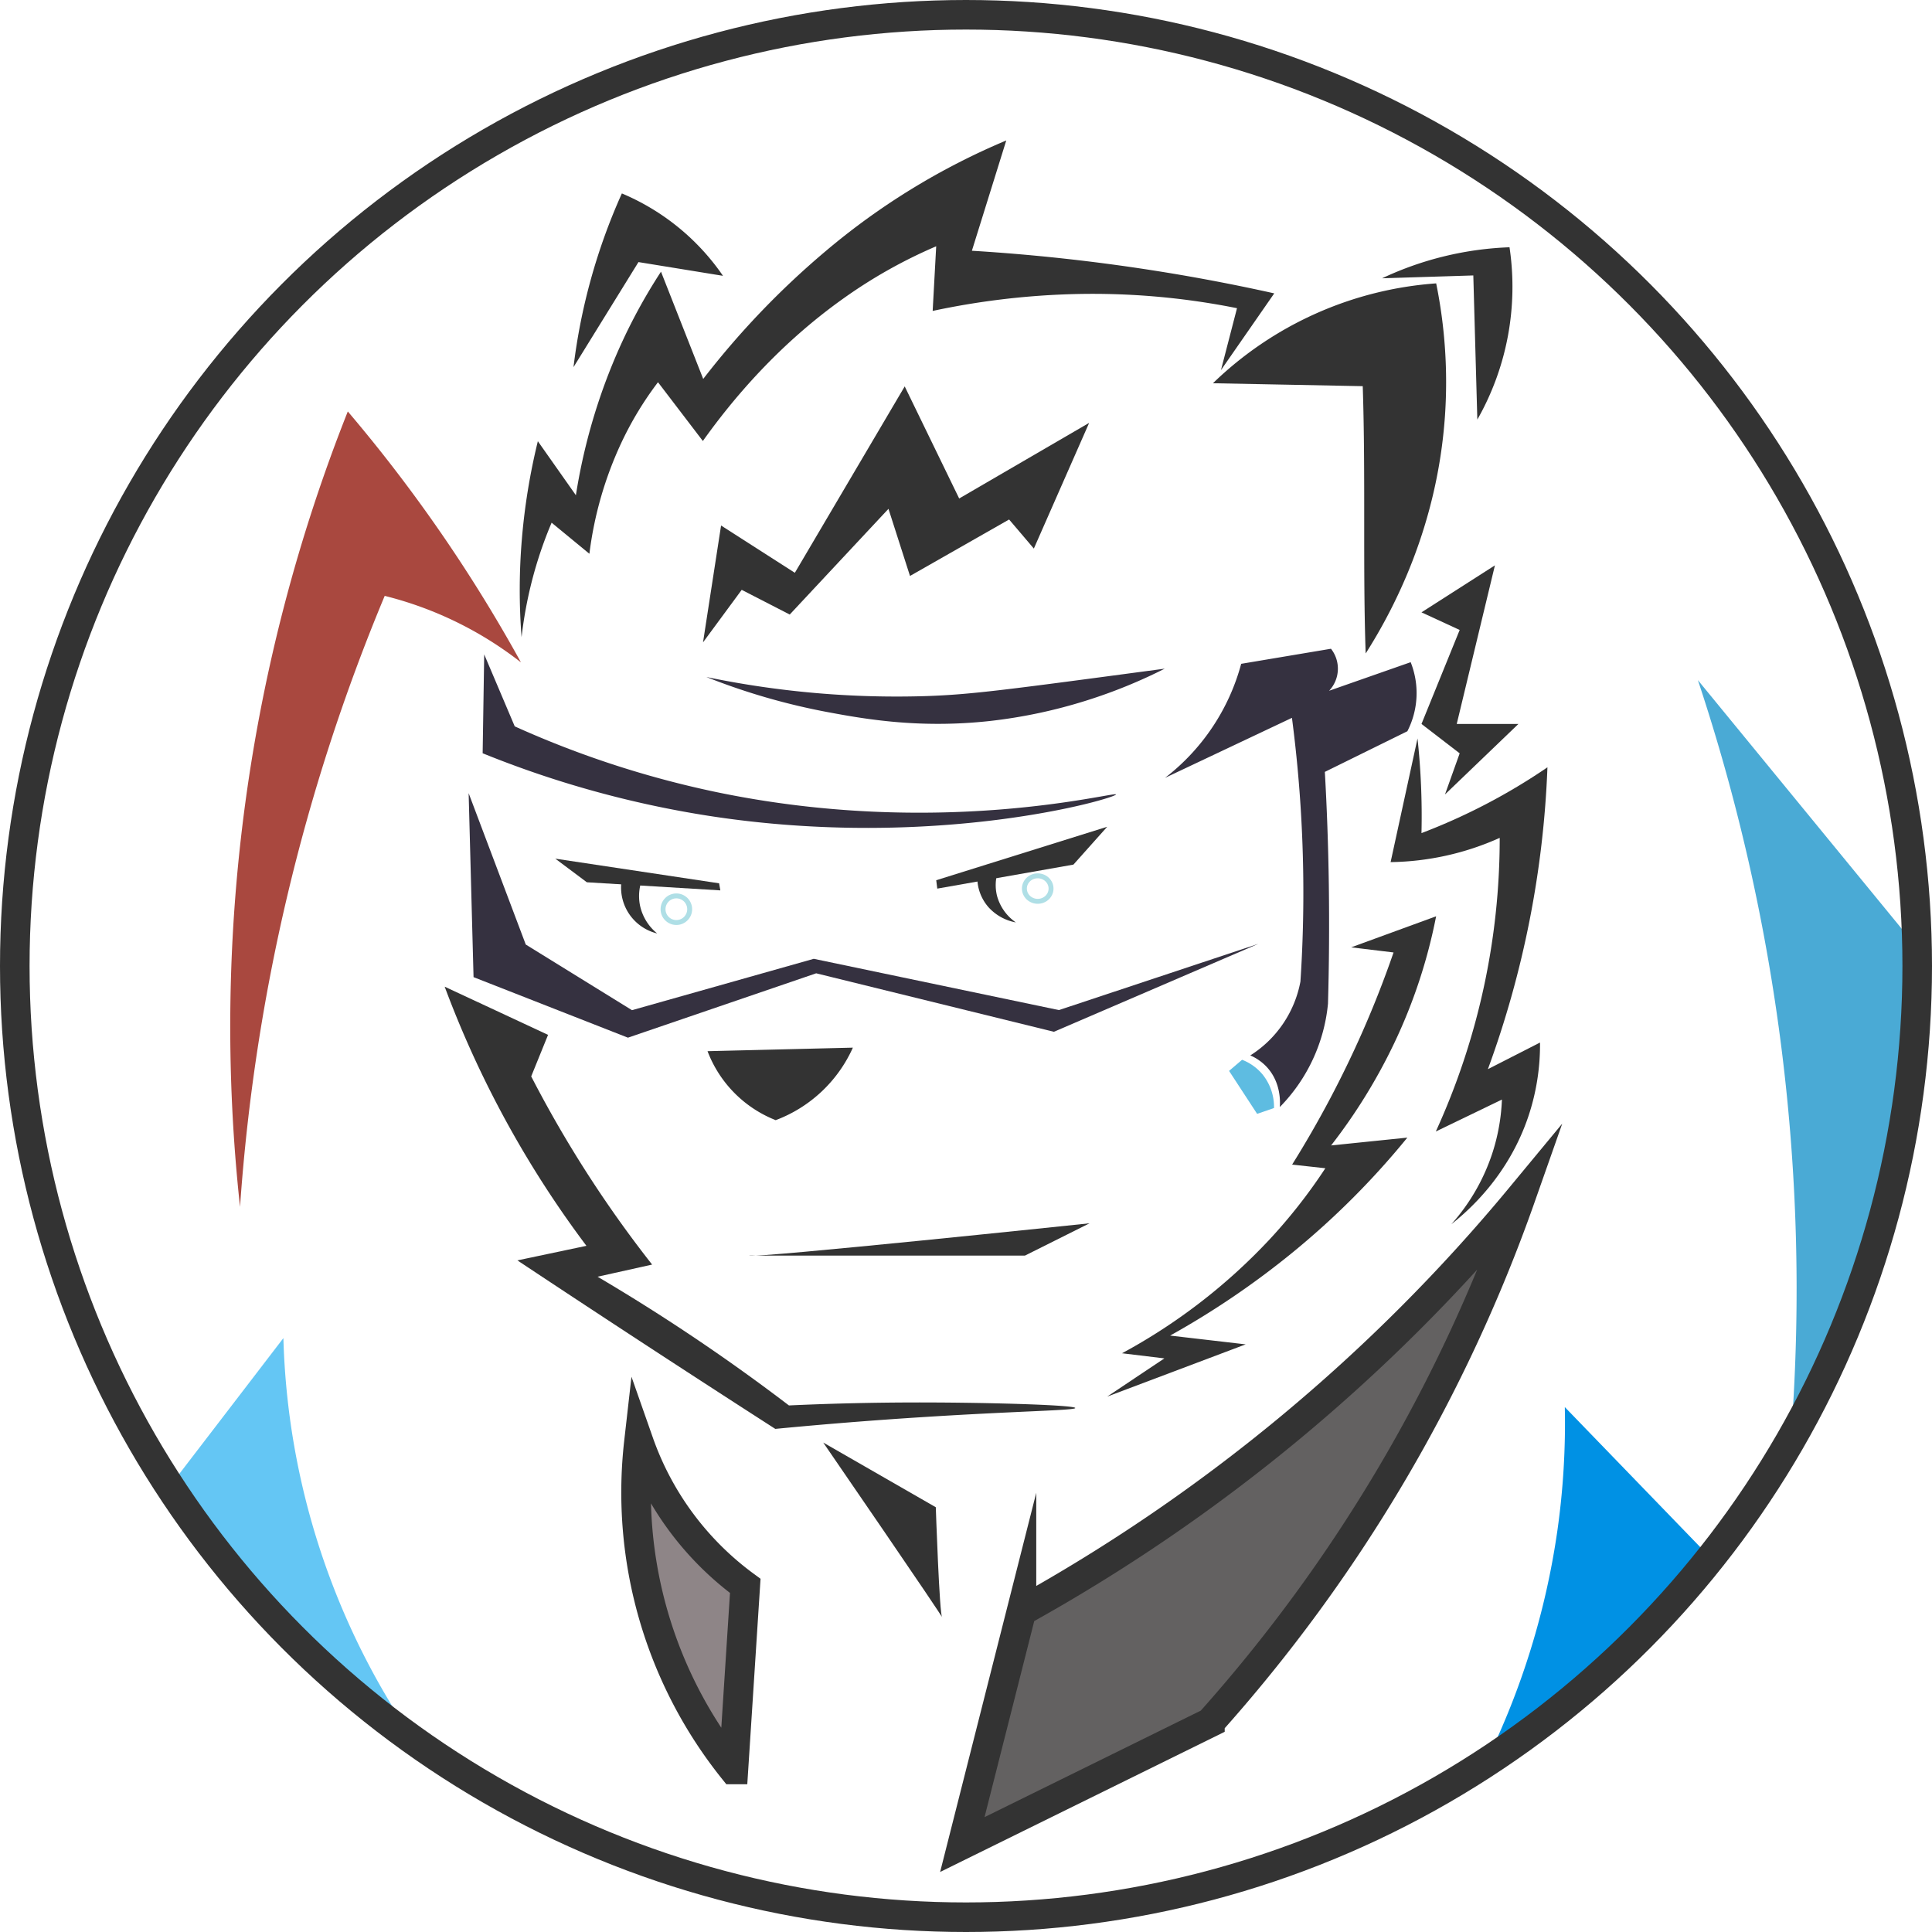 <svg xmlns="http://www.w3.org/2000/svg" viewBox="0 0 784 784"><g><path fill="#8e8587" stroke="#333" stroke-miterlimit="10" stroke-width="12" d="M259.261 585.363a122.333 122.333 0 0 0 43.164 58.19l-4.805 74.493a179.707 179.707 0 0 1-38.359-132.683z"/><path fill="#636161" stroke="#333" stroke-miterlimit="10" stroke-width="12" d="M414.51 653.844l-23.999 94.67 100.47-49.488a636.964 636.964 0 0 0 126.156-213.331 709.18 709.18 0 0 1-202.627 168.15z"/><path fill="#333" d="M287.117 426.567l58.98-1.436a55.868 55.868 0 0 1-31.32 29.427 48.641 48.641 0 0 1-27.66-27.991z"/><path fill="#333" d="M222.4 419.938l-41.954-19.55a417.445 417.445 0 0 0 57.527 105.163l-28.014 5.91q31.754 21.077 64.129 42.157 20.312 13.224 40.525 26.222c13.638-1.316 34.3-3.155 59.596-4.767 38.959-2.484 62.141-2.727 62.138-3.702-.004-1.138-31.626-2.199-60.946-2.258-23.338-.047-42.485.62-55.254 1.209a789.17 789.17 0 0 0-77.653-52.235l22.137-4.923a478.677 478.677 0 0 1-20.41-27.998 479.133 479.133 0 0 1-28.66-48.37l6.84-16.858z"/><path fill="#353140" d="M196.487 265.544l-.63 40.127a413.164 413.164 0 0 0 91.585 25.369c92.673 14.396 165.605-7.235 165.434-8.655-.17-1.403-71.703 18.158-163.293-1.191a395.602 395.602 0 0 1-80.704-26.436l-12.392-29.214z"/><path fill="#353140" d="M190.173 321.858l1.991 74.662 62.653 24.566 76.39-26.122 96.461 23.732 82.979-35.695-80.945 26.887-99.482-20.807-73.764 20.844-43.099-26.638-23.184-61.429z"/><path fill="#333" d="M548.313 384.424l17.185 2.08a415.571 415.571 0 0 1-12.474 31.873 426.204 426.204 0 0 1-28.684 54.215l13.48 1.479a218.355 218.355 0 0 1-22.554 28.805 234.582 234.582 0 0 1-59.957 46.274l17.185 2.081L449.3 566.73l56.196-21.193-30.665-3.56a339.805 339.805 0 0 0 49.636-33.679 325.993 325.993 0 0 0 46.628-46.658l-30.938 3.177a226.364 226.364 0 0 0 25.62-41.51 215.624 215.624 0 0 0 16.995-51.478l-34.459 12.596z"/><path fill="#353140" d="M503.668 269.375a86.766 86.766 0 0 1-30.91 46.278l51.509-24.353a547.425 547.425 0 0 1 4.575 63.287 547.107 547.107 0 0 1-1.128 43.698 45.32 45.32 0 0 1-20.346 30.002 19.855 19.855 0 0 1 6.863 4.892c5.683 6.302 5.253 14.27 5.112 16.062a69.252 69.252 0 0 0 19.55-41.954q.672-23.285.34-48.4-.35-23.638-1.618-45.655l33.49-16.497a33.898 33.898 0 0 0 1.341-28.022l-33.103 11.597a13.055 13.055 0 0 0 .765-17.049z"/><path fill="#5ebce1" d="M498.753 434.567l5.285-4.512a20.355 20.355 0 0 1 8.237 5.87 20.999 20.999 0 0 1 4.717 13.71l-6.855 2.36-11.384-17.428z"/><path fill="#333" d="M575.223 299.67l-5.46 25.088-5.459 25.087A111.731 111.731 0 0 0 608.578 340a285.794 285.794 0 0 1-25.932 119.166q13.416-6.48 26.831-12.962a80.386 80.386 0 0 1-3.7 21.167 81.374 81.374 0 0 1-16.82 29.41c7.644-6.026 23.382-20.217 31.305-43.926a91.424 91.424 0 0 0 4.67-29.79l-21.15 10.8a399.315 399.315 0 0 0 24.164-122.495 245.334 245.334 0 0 1-51.114 26.705 293.73 293.73 0 0 0-1.609-38.405z"/><ellipse cx="421.104" cy="360.582" fill="none" stroke="#afdfe6" stroke-miterlimit="10" stroke-width="2" rx="5.407" ry="5.175"/><path fill="#333" d="M396.598 355.313a18.317 18.317 0 0 0 4.644 12.957 19.798 19.798 0 0 0 10.994 6.047 19.206 19.206 0 0 1-7.642-10.767 17.945 17.945 0 0 1 .29-9.75l-8.286 1.513z"/><path fill="#333" d="M334.066 585.384s49.401 71.872 48.278 71.032-2.6-44.782-2.6-44.782z"/><path fill="#a9483f" d="M211.401 268.785a147.895 147.895 0 0 0-55.287-26.982 784.444 784.444 0 0 0-58.712 247.942 676.85 676.85 0 0 1 43.738-322.779 616.716 616.716 0 0 1 50.041 67.745 615.23 615.23 0 0 1 20.22 34.074z"/><path fill="#333" d="M211.653 258.565a247.36 247.36 0 0 1 .12-39.786 256.131 256.131 0 0 1 6.485-39.735l15.438 21.925a237.092 237.092 0 0 1 14.58-52.578 223.775 223.775 0 0 1 19.953-38.144l17.134 43.525a337.045 337.045 0 0 1 49.445-51.659A283.271 283.271 0 0 1 408.338 57l-13.948 44.753a786.34 786.34 0 0 1 73.707 8.008 781.621 781.621 0 0 1 48.99 9.289l-21.624 31.145 6.508-25.131a297.561 297.561 0 0 0-68.907-5.642 312.855 312.855 0 0 0-54.59 6.75l1.433-26.23a200.723 200.723 0 0 0-37.505 21.069c-26.559 18.836-45.272 41.214-57.183 57.945l-18.209-23.852a136.533 136.533 0 0 0-14.902 24.64 149.816 149.816 0 0 0-12.932 44.973l-15.331-12.612c-1.74 4.095-3.458 8.6-5.051 13.504a168.678 168.678 0 0 0-7.141 32.956z"/><path fill="#333" d="M225.332 348.438l12.81 9.584 54.173 3.292-.505-2.87-66.478-10.006z"/><path fill="#333" d="M380.343 360.597l55.251-9.744 13.706-15.356-69.38 21.699.423 3.401z"/><path fill="#333" d="M252.134 358.154a19.177 19.177 0 0 0 14.552 20.643 19.987 19.987 0 0 1-7.029-11.631 19.544 19.544 0 0 1 .828-10.15z"/><circle cx="274.464" cy="368.955" r="5.403" fill="none" stroke="#afdfe6" stroke-miterlimit="10" stroke-width="2"/><path fill="#333" d="M303.886 509.517c2.384 1.192 138.263-13.111 138.263-13.111l-26.223 13.111z"/><path fill="#333" d="M492.21 155.517a144.963 144.963 0 0 1 90.585-40.526 201.052 201.052 0 0 1 3.576 53.637c-3.08 45.065-20.81 78.658-32.182 96.545-1.192-33.374 0-72.707-1.192-108.465z"/><path fill="#333" d="M232.725 148.99a242.504 242.504 0 0 1 19.627-70.493 93.792 93.792 0 0 1 41.034 33.432l-34.299-5.579z"/><path fill="#333" d="M576.836 248.486l29.798-19.07-15.495 64.363h25.03l-29.798 28.606 5.96-16.686-15.495-11.92 15.495-38.141-15.495-7.152z"/><path fill="#353140" d="M286.644 274.726a379.652 379.652 0 0 0 89.587 7.729c18.553-.653 32.407-2.57 96.424-11.116a209.857 209.857 0 0 1-31.698 12.905 206.958 206.958 0 0 1-39.334 8.343c-28.596 3.128-50.777-.826-65.555-3.575a265.798 265.798 0 0 1-49.424-14.286z"/><path fill="#333" d="M560.857 112.929l37.009-1.154 1.631 58.49a108.914 108.914 0 0 0 13.06-69.927 132.5 132.5 0 0 0-51.7 12.59z"/><path fill="#333" d="M285.285 260.664l7.323-47.411 29.938 19.186 44.583-75.636 22.101 45.483 52.743-30.688-22.441 51.01-10.044-11.799-40.216 22.914-8.737-27.239-40.066 42.894-19.487-10.021-15.697 21.307z"/><path fill="#0091e4" d="M603 715a314.036 314.036 0 0 0 29-94 310.464 310.464 0 0 0 3-50l59 61a317.056 317.056 0 0 1-91 83z"/><path fill="#4aaad5" d="M727 580a782.979 782.979 0 0 0-4-154 782.975 782.975 0 0 0-34-150l91 111a396.858 396.858 0 0 1-53 193z"/><path fill="#64c6f4" d="M168 706a302.676 302.676 0 0 1-53-163l-46 60a381.293 381.293 0 0 0 99 103z"/></g><circle cx="392" cy="392" r="386" fill="none" stroke="#333" stroke-miterlimit="10" stroke-width="12"/></svg>